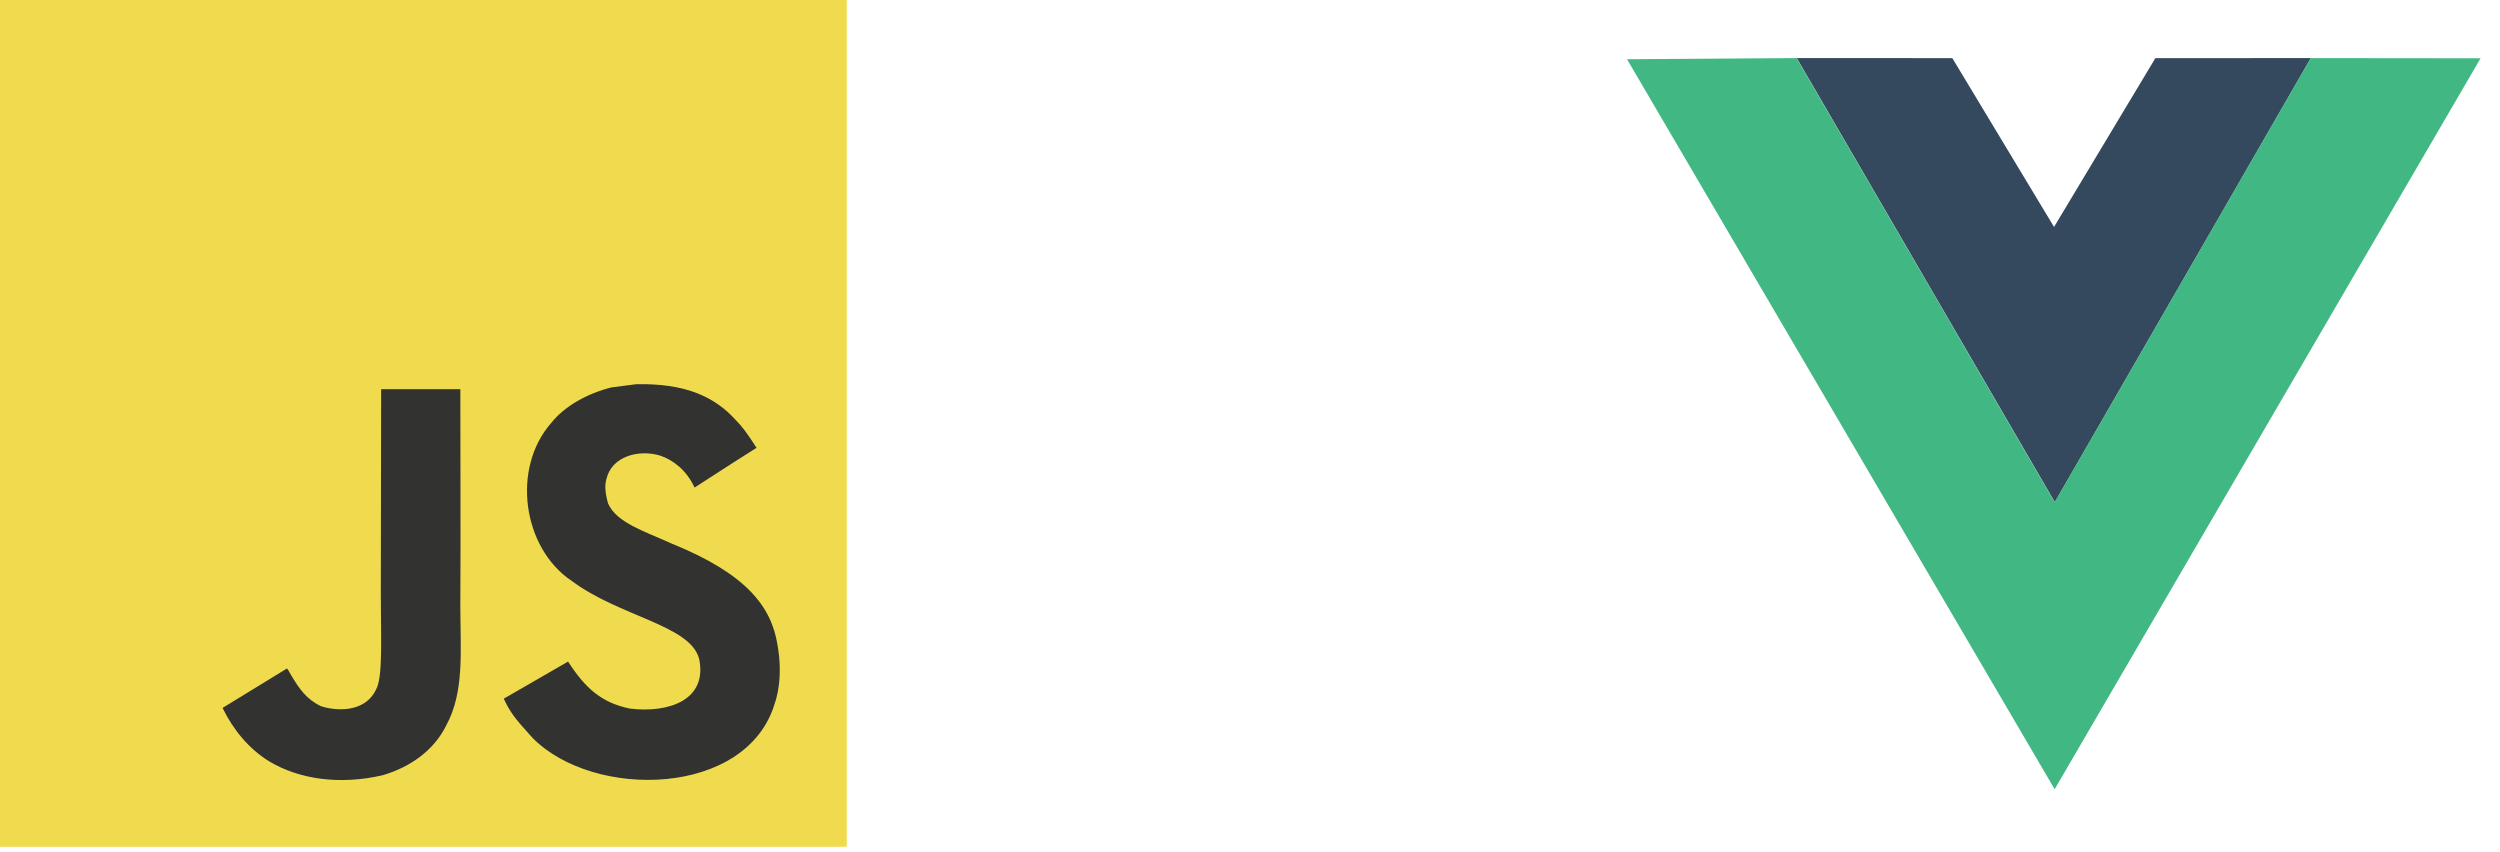 <svg width="182" height="62" viewBox="0 0 182 62" fill="none" xmlns="http://www.w3.org/2000/svg">
<path d="M0 0H61.646V61.647H0V0Z" fill="#F0DB4F"/>
<path d="M56.601 46.943C56.149 44.131 54.316 41.769 48.883 39.566C46.996 38.699 44.893 38.078 44.266 36.648C44.043 35.816 44.014 35.347 44.154 34.843C44.559 33.208 46.51 32.699 48.057 33.167C49.053 33.501 49.996 34.269 50.565 35.494C53.225 33.771 53.22 33.782 55.077 32.599C54.397 31.544 54.034 31.058 53.589 30.607C51.989 28.82 49.809 27.899 46.323 27.97L44.507 28.204C42.766 28.644 41.108 29.558 40.135 30.782C37.217 34.094 38.049 39.889 41.6 42.274C45.098 44.899 50.238 45.497 50.894 47.952C51.533 50.958 48.685 51.931 45.854 51.585C43.768 51.151 42.608 50.091 41.354 48.163C39.045 49.499 39.045 49.499 36.672 50.864C37.235 52.095 37.826 52.652 38.77 53.718C43.235 58.247 54.41 58.025 56.414 51.169C56.495 50.934 57.035 49.364 56.601 46.943ZM33.513 28.332H27.747L27.723 43.24C27.723 46.41 27.887 49.316 27.372 50.207C26.528 51.959 24.342 51.742 23.346 51.403C22.332 50.904 21.816 50.196 21.219 49.194C21.055 48.906 20.932 48.684 20.89 48.666L16.202 51.537C16.982 53.137 18.13 54.526 19.601 55.428C21.799 56.747 24.752 57.151 27.84 56.442C29.85 55.857 31.585 54.644 32.493 52.798C33.806 50.377 33.524 47.448 33.512 44.207C33.542 38.921 33.513 33.636 33.513 28.332Z" fill="#323330"/>
<path d="M130.802 4.226L142.129 4.231L149.534 16.521L156.912 4.231L168.229 4.229L149.59 36.56L130.802 4.226Z" fill="#35495E"/>
<path d="M118.448 4.313L130.792 4.228L149.579 36.561L168.219 4.23L180.585 4.243L149.578 57.456L118.448 4.313Z" fill="#41B883"/>
</svg>
